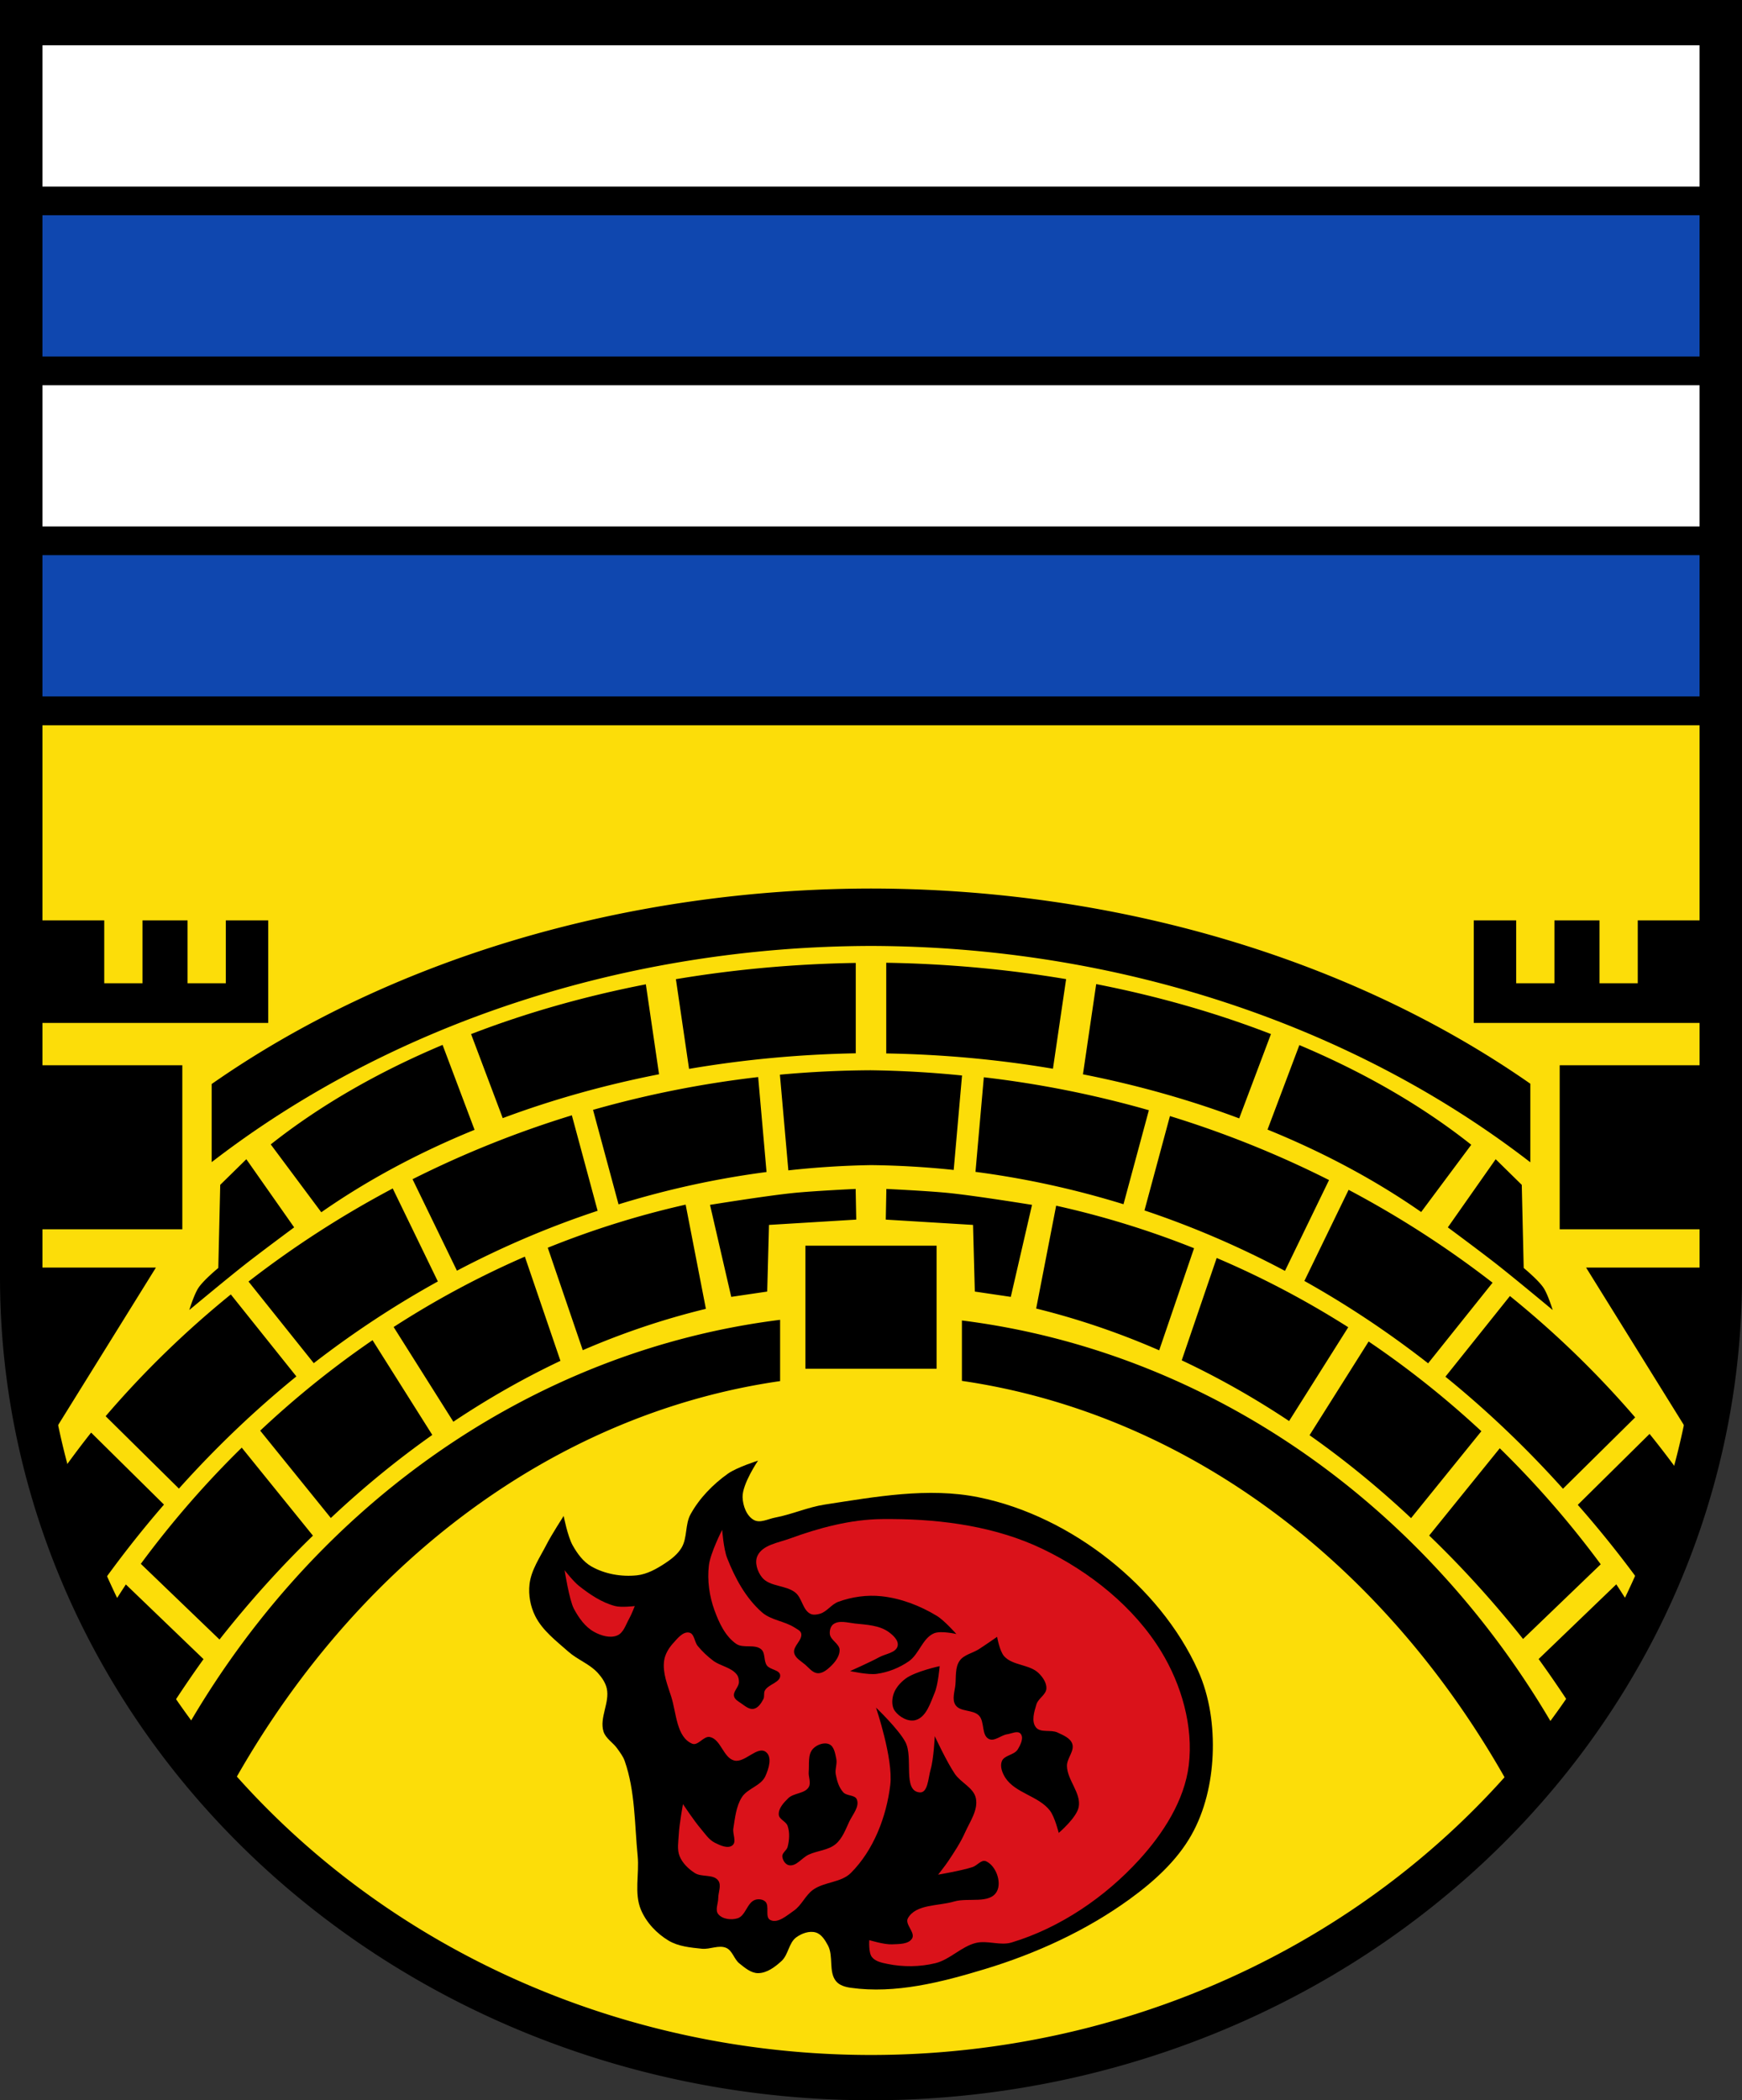 <svg xmlns="http://www.w3.org/2000/svg" width="668.54" viewBox="0 0 668.545 805.83"><rect x="0" y="0" width="668.545" height="805.83" fill="#333333" stroke="none"/><path style="stroke:#000;stroke-width:11;stroke-linecap:square" d="M5.502 5.5v484.65a328.772 310.177 0 0 0 328.773 310.178A328.772 310.177 0 0 0 663.047 490.15V5.5H5.507z"/><path d="M10.79 11.87v476.88a323.485 305.204 0 0 0 323.486 305.204A323.485 305.204 0 0 0 657.761 488.75V11.87H10.79z" style="fill:#fff;stroke:#000;stroke-width:11;stroke-linecap:square"/><path d="M10.79 272.7v216.05a323.485 305.204 0 0 0 323.486 305.203A323.485 305.204 0 0 0 657.761 488.75V272.7H10.79z" style="fill:#fcdd09;stroke:#000;stroke-width:11;stroke-linecap:square;fill-opacity:1"/><path d="M10.79 77.08v65.21h646.97V77.08zm0 130.42v65.21h646.97V207.5z" style="fill:#0f47af;stroke:#000;stroke-width:11;stroke-linecap:square;fill-opacity:1"/><path d="M334.272 340.91a373.439 281.708 0 0 0-253.037 75.004v29.975a373.439 311.077 0 0 1 253.037-82.95 373.439 311.077 0 0 1 253.039 83.013v-30.15a373.439 281.708 0 0 0-253.04-74.892M10.79 353.13v39.34h92.15v-39.34H86.667v24.12H71.983v-24.12H54.69v24.12H40.004v-24.12h-29.22M565.6 353.13v39.34h92.16v-39.34h-29.22v24.12h-14.686v-24.12h-17.295v24.12h-14.682v-24.12h-16.275"/><path d="M340.12 369.39v34.793a291.928 196.202 0 0 1 63.982 5.865l5.05-34.377a291.928 180.52 0 0 0-69.03-6.281M328.424 369.457a291.928 180.52 0 0 0-69.025 6.233l5.05 34.416a291.928 196.202 0 0 1 63.975-5.975v-34.674M420.7 377.58l-5.084 34.617a291.928 196.202 0 0 1 59.959 16.902l12.193-32.35a291.928 180.52 0 0 0-67.068-19.168M247.864 377.664a291.928 180.52 0 0 0-67.073 19.098l12.15 32.24a291.928 196.202 0 0 1 59.989-16.828l-5.066-34.508M169.85 400.907a291.928 180.52 0 0 0-65.945 38.18l19.4 26.03a291.928 196.202 0 0 1 58.824-31.632l-12.279-32.58M498.67 400.98l-12.219 32.42a291.928 196.202 0 0 1 58.965 31.623l19.225-25.797a291.928 180.52 0 0 0-65.97-38.246M14.79 408.72v62.936h55.18V408.72H14.79M598.58 408.72v62.936h55.18V408.72h-55.18M334.276 410.633a380.054 359.953 0 0 0-34.963 1.7l3.242 36.718a380.054 427.636 0 0 1 31.72-2.023 380.054 427.636 0 0 1 31.735 1.855l3.199-36.24a380.054 359.953 0 0 0-34.934-2.007M290.971 413.252a380.054 359.953 0 0 0-63.377 12.578l9.791 36.26a380.054 427.636 0 0 1 56.799-12.414l-3.213-36.426M377.57 413.33l-3.203 36.29a380.054 427.636 0 0 1 56.809 12.418l9.738-36.07a380.054 359.953 0 0 0-63.344-12.64M219.465 427.92a380.054 359.953 0 0 0-61.138 24.52l17.04 35.1a380.054 427.636 0 0 1 53.989-22.985l-9.891-36.635M449 428.21l-9.773 36.21a380.054 427.636 0 0 1 53.918 23.19l16.912-34.845A380.054 359.953 0 0 0 449 428.213M94.54 444.77l-10.02 9.828-.74 31.893s-5.614 4.623-7.604 7.604c-1.708 2.559-3.525 8.529-3.525 8.529s14.11-11.758 21.328-17.43c6.211-4.88 18.914-14.277 18.914-14.277l-18.357-26.15M574.01 444.77l-18.359 26.15s12.705 9.397 18.916 14.277c7.219 5.672 21.324 17.43 21.324 17.43s-1.816-5.971-3.523-8.529c-1.99-2.981-7.602-7.604-7.602-7.604l-.742-31.893-10.01-9.828M150.721 455.987a380.054 359.953 0 0 0-55.346 35.72l25.04 31.31a380.054 427.636 0 0 1 47.624-31.35l-17.318-35.681M328.38 456.17s-16.17.749-24.21 1.586c-10.611 1.103-31.682 4.525-31.682 4.525l8.146 35.3 13.805-2.037.678-25.572 33.492-2.035-.227-11.77M340.17 456.17l-.227 11.77 33.494 2.035.678 25.572 13.805 2.037 8.148-35.3s-21.07-3.422-31.682-4.525c-8.05-.837-24.22-1.586-24.22-1.586M517.57 456.51l-16.971 34.959a380.054 427.636 0 0 1 47.482 31.607l24.738-30.93a380.054 359.953 0 0 0-55.25-35.636M263.14 462.194a356.66 376.984 0 0 0-52.915 16.535l13.43 39.31a356.66 462.674 0 0 1 47.252-15.865l-7.768-39.982M405.33 462.6l-7.668 39.459a356.66 462.674 0 0 1 47.21 16.031l13.384-39.17a356.66 376.984 0 0 0-52.926-16.318"/><path d="M309.1 477.95v47.2h50.35v-47.2H309.1M201.43 482.145a356.66 376.984 0 0 0-50.361 27.006l22.918 36.34a356.66 462.674 0 0 1 41.101-23.364l-13.658-39.98M466.94 482.66l-13.416 39.27a356.66 462.674 0 0 1 41.205 23.293l22.7-35.99a356.66 376.984 0 0 0-50.49-26.572M10.79 486.34v2.41a323.485 305.204 0 0 0 7.494 64.496l41.553-66.906h-49.05M608.71 486.34l41.4 66.66a323.485 305.204 0 0 0 7.65-64.248v-2.41h-49.05M88.58 496.649a380.054 359.953 0 0 0-48.037 46.718l28.12 27.775a380.054 427.636 0 0 1 45.079-43.039l-25.16-31.455M579.48 497.26l-24.756 30.953a380.054 427.636 0 0 1 45.11 42.988l27.708-27.375a380.054 359.953 0 0 0-48.062-46.566"/><path d="M299.391 506.387a311.39 341.754 0 0 0-231.1 162.598 323.485 314.206 0 0 0 17.366 22.187 295.226 354.697 0 0 1 213.734-161.27v-23.515m69.77.249v23.18a295.226 354.697 0 0 1 213.4 161.442 323.485 314.206 0 0 0 17.383-22.322 311.39 341.754 0 0 0-230.783-162.298"/><path d="M142.973 514.196a356.66 376.984 0 0 0-43.113 34.716l27.11 33.512a356.66 462.674 0 0 1 38.935-31.867l-22.934-36.36M525.25 514.71l-22.672 35.949a356.66 462.674 0 0 1 38.963 31.81l26.975-33.34a356.66 376.984 0 0 0-43.266-34.417M34.97 549.659a380.054 359.953 0 0 0-12.948 17.41 323.485 305.204 0 0 0 15.437 42.754 380.054 427.636 0 0 1 25.473-32.541L34.97 549.66M633.07 550.16l-27.549 27.22a380.054 427.636 0 0 1 25.492 32.004 323.485 305.204 0 0 0 15.537-41.434 380.054 359.953 0 0 0-13.48-17.787M92.78 555.432a356.66 376.984 0 0 0-38.735 44.582l30.2 29.04a356.66 462.674 0 0 1 35.85-39.854l-27.314-33.766M575.58 555.67l-27.09 33.484a356.66 462.674 0 0 1 36.027 39.69l29.807-28.659a356.66 376.984 0 0 0-38.744-44.515M620.3 607.88l-29.803 28.656a356.66 462.674 0 0 1 13.715 20.12 323.485 305.204 0 0 0 22.635-38.475 356.66 376.984 0 0 0-6.547-10.301M48.307 607.926a356.66 376.984 0 0 0-6.547 10.297 323.485 305.204 0 0 0 22.703 38.51 356.66 462.674 0 0 1 13.645-20.153l-29.801-28.654"/><path style="fill-rule:evenodd" d="M232.86 647.81c1.232 5.391-2.896 11.264-1.248 16.543.838 2.683 3.695 4.251 5.306 6.555 1.043 1.491 2.205 2.965 2.809 4.682 4.076 11.59 3.789 24.292 4.994 36.519.675 6.846-1.4 14.251 1.248 20.6 2.043 4.896 6.06 9.133 10.612 11.861 3.766 2.258 8.43 2.67 12.797 3.121 3.106.321 6.511-1.582 9.364-.312 2.361 1.051 2.978 4.314 4.994 5.93 2.106 1.689 4.48 3.741 7.179 3.745 3.397.006 6.558-2.376 9.05-4.682 2.607-2.411 2.749-6.959 5.618-9.05 2.08-1.517 5.02-2.6 7.491-1.873 2.189.644 3.611 2.979 4.682 4.994 2.202 4.146.14 10.11 3.121 13.733 1.301 1.583 3.589 2.211 5.618 2.497 17.16 2.416 34.913-2.151 51.5-7.179 19.683-5.966 38.908-14.768 55.56-26.843 9.233-6.695 18.13-14.719 23.721-24.658 5.174-9.193 7.651-20.05 8.115-30.588.483-10.971-1.105-22.45-5.618-32.461-7.452-16.531-19.815-31.18-34.02-42.45-14.547-11.54-32.05-20.358-50.25-24.03-19.297-3.897-39.533-.173-58.991 2.809-6.486.994-12.591 3.783-19.04 4.994-2.676.503-5.721 2.233-8.115.936-2.864-1.55-4.265-5.484-4.37-8.739-.163-5.079 5.93-14.05 5.93-14.05s-8.129 2.565-11.549 4.994c-5.763 4.093-10.951 9.413-14.358 15.606-2.129 3.87-1.176 9-3.433 12.797-1.467 2.467-3.845 4.352-6.242 5.93-3.309 2.179-6.985 4.265-10.924 4.682-5.905.625-12.327-.482-17.479-3.433-3.134-1.795-5.415-4.964-7.179-8.115-1.913-3.417-3.433-11.236-3.433-11.236s-4.621 7.143-6.555 10.924c-2.525 4.938-5.926 9.783-6.555 15.294-.468 4.096.34 8.486 2.185 12.173 2.799 5.596 8.106 9.593 12.797 13.733 3.464 3.057 8.138 4.688 11.236 8.115 1.532 1.694 2.924 3.704 3.433 5.93"/><path d="M342.3 582.82c-1.316-.007-2.63 0-3.939.016-12.03.155-24.01 3.371-35.31 7.504-4.389 1.605-10.39 2.383-12.359 6.621-1.184 2.548-.008 6.05 1.748 8.244 2.951 3.687 9.252 2.879 12.879 5.902 2.516 2.097 2.73 6.536 5.635 8.05 1.111.578 2.556.357 3.756 0 2.663-.793 4.368-3.598 6.975-4.561 5.245-1.936 11.08-2.739 16.635-2.146 7.454.794 14.783 3.629 21.2 7.512 2.923 1.77 7.514 6.977 7.514 6.977s-5.952-1.391-8.586-.268c-4.427 1.889-5.701 7.991-9.658 10.73-3.632 2.514-7.964 4.24-12.342 4.83-3.387.457-10.195-1.074-10.195-1.074s7.613-3.378 11.268-5.365c2.399-1.304 6.377-1.629 6.977-4.293.468-2.081-1.752-4.126-3.488-5.365-3.602-2.57-8.479-2.751-12.879-3.221-2.758-.294-6.075-1.365-8.316.27-1.074.783-1.477 2.433-1.342 3.756.245 2.396 3.774 3.762 3.756 6.17-.022 2.853-2.368 5.418-4.561 7.244-1.11.925-2.59 1.78-4.03 1.611-1.848-.217-3.156-2-4.561-3.221-1.576-1.369-3.866-2.517-4.293-4.561-.544-2.603 3.343-4.936 2.684-7.512-.267-1.043-1.517-1.554-2.416-2.146-3.876-2.552-9.118-2.845-12.609-5.902-6.233-5.459-10.405-13.207-13.414-20.928-1.319-3.384-1.879-10.732-1.879-10.732s-4.534 8.849-5.098 13.684c-.668 5.729.175 11.749 2.146 17.17 1.747 4.802 4.124 9.96 8.318 12.879 2.707 1.884 7.195-.046 9.658 2.146 1.627 1.448.854 4.419 2.146 6.172 1.252 1.699 4.939 1.651 5.098 3.756.209 2.775-4.629 3.428-5.902 5.902-.498.967-.039 2.251-.537 3.219-.81 1.574-2.01 3.433-3.756 3.756-1.732.322-3.378-1.149-4.83-2.146-1.043-.716-2.402-1.449-2.684-2.682-.422-1.848 1.812-3.473 1.879-5.367.036-1.019-.185-2.141-.805-2.951-2.142-2.803-6.308-3.239-9.123-5.365-2.17-1.639-4.179-3.53-5.902-5.635-1.273-1.555-1.255-4.669-3.219-5.098-2.399-.523-4.523 2.206-6.172 4.03-1.692 1.867-3.129 4.213-3.486 6.707-.668 4.656 1.306 9.361 2.729 13.844 1.991 6.275 1.972 15.511 8.05 18.04 2.228.925 4.398-3.06 6.762-2.576 4.24.868 5.152 7.925 9.34 9.02 4.082 1.065 8.944-5.853 12.24-3.221 2.434 1.944 1 6.519-.322 9.34-1.71 3.649-6.903 4.624-9.02 8.05-2.161 3.501-2.576 7.852-3.219 11.916-.336 2.123 1.336 5.074-.322 6.441-1.757 1.449-4.727.052-6.764-.967-2.309-1.154-3.8-3.511-5.475-5.475-2.494-2.925-6.764-9.34-6.764-9.34s-1.417 7.697-1.611 11.594c-.139 2.79-.728 5.787.322 8.375 1.087 2.677 3.372 4.87 5.797 6.439 2.651 1.716 7.158.349 9.02 2.9 1.328 1.822 0 4.507 0 6.762 0 2.04-1.28 4.531 0 6.119 1.586 1.967 4.992 2.352 7.408 1.611 3.122-.956 3.666-6.05 6.764-7.086 1.239-.413 2.896-.231 3.865.645 1.816 1.641-.256 5.988 1.932 7.086 2.887 1.449 6.353-1.718 9.02-3.543 3.01-2.061 4.446-5.926 7.408-8.05 4.295-3.083 10.749-2.708 14.492-6.441 8.744-8.721 13.67-21.554 15.14-33.816 1.193-9.973-5.475-29.629-5.475-29.629s8.541 8.101 11.271 13.203c3.159 5.903-1.193 18.747 5.477 19.324 3.205.277 3.276-5.609 4.186-8.695 1.223-4.151 1.611-12.883 1.611-12.883s4.634 9.978 7.729 14.494c2.323 3.391 7.227 5.313 8.05 9.34.927 4.523-2.307 8.986-4.188 13.203-1.724 3.868-4.094 7.427-6.441 10.951-1.19 1.787-3.865 5.152-3.865 5.152s8.919-1.506 13.205-2.898c1.783-.58 3.432-2.994 5.154-2.254 3.775 1.623 6.143 7.981 4.186 11.594-2.68 4.945-11.03 2.26-16.424 3.865-6.02 1.793-14.654.939-17.715 6.424-1.285 2.303 2.97 5.485 1.611 7.746-1.382 2.301-5.05 2.121-7.73 2.256-2.944.148-8.695-1.611-8.695-1.611s-.346 4.712.967 6.441c1.32 1.739 3.837 2.237 5.975 2.678 6.01 1.238 12.451 1.178 18.416-.275 5.637-1.373 9.934-6.407 15.572-7.773 4.438-1.075 9.327 1.151 13.697-.172 18.632-5.64 35.882-17.394 48.996-31.781 9.178-10.07 17.317-22.674 18.982-36.2 1.832-14.876-2.785-30.906-10.594-43.699-10.435-17.1-27.415-30.607-45.47-39.29-17.703-8.51-38.11-11.388-57.857-11.492m-125.62 19.637s1.796 11.475 3.588 14.822c1.854 3.464 4.333 6.97 7.781 8.854 2.619 1.431 6.107 2.51 8.854 1.342 2.421-1.029 3.26-4.153 4.561-6.439.871-1.531 2.146-4.83 2.146-4.83s-5.088.63-7.512 0c-5.153-1.34-9.774-4.477-13.951-7.779-2.116-1.673-5.467-5.969-5.467-5.969m165.99 25.561s.941 5.47 2.701 7.432c3.296 3.673 9.785 3.053 13.287 6.531 1.548 1.538 3.035 3.676 2.928 5.855-.118 2.392-3.135 3.787-3.828 6.08-.848 2.803-2 6.458-.225 8.783 1.737 2.27 5.751.799 8.332 2.027 2.128 1.013 4.835 2.06 5.631 4.279.989 2.76-2.094 5.628-2.027 8.559.125 5.464 5.535 10.397 4.504 15.764-.788 4.099-7.656 9.91-7.656 9.91s-1.509-6.128-3.379-8.559c-4.322-5.617-13.27-6.658-17.12-12.611-1.166-1.806-2.111-4.296-1.352-6.307.891-2.36 4.744-2.364 6.08-4.504 1.092-1.749 2.479-4.524 1.127-6.08-1.134-1.304-3.47-.03-5.18.225-2.377.354-4.827 2.864-6.982 1.801-2.926-1.443-1.545-6.677-3.828-9.01-2.304-2.353-7.22-1.289-9.01-4.055-1.427-2.206-.227-5.263 0-7.881.264-3.037-.144-6.493 1.576-9.01 1.635-2.391 4.993-2.94 7.432-4.504 2.366-1.517 6.982-4.729 6.982-4.729m-22.04 11.238s-.574 7-1.91 10.191c-1.651 3.938-3.215 9.357-7.326 10.512-2.792.784-6.253-1.162-7.963-3.504-1.196-1.638-1.176-4.096-.637-6.05.706-2.558 2.647-4.788 4.777-6.371 3.72-2.764 13.06-4.777 13.06-4.777m-43.996 29.65c.57 0 1.121.1 1.619.324 1.899.854 2.28 3.592 2.703 5.631.397 1.913-.573 3.934-.225 5.855.45 2.483 1.22 5.123 2.928 6.98 1.318 1.434 4.457.895 5.18 2.703 1.119 2.8-1.652 5.827-2.928 8.559-1.411 3.02-2.629 6.411-5.18 8.559-2.837 2.388-6.991 2.507-10.361 4.053-2.625 1.204-4.841 4.701-7.656 4.055-1.361-.312-2.393-1.985-2.477-3.379-.083-1.376 1.676-2.27 2.025-3.604.685-2.614.886-5.554 0-8.107-.596-1.717-3.242-2.467-3.377-4.279-.18-2.414 1.873-4.612 3.604-6.305 2.137-2.091 6.352-1.71 7.881-4.279.998-1.677-.173-3.911 0-5.855.264-2.963-.417-6.577 1.578-8.783 1.1-1.216 2.975-2.126 4.686-2.127" style="fill:#da121a;fill-rule:evenodd;fill-opacity:1"/></svg>